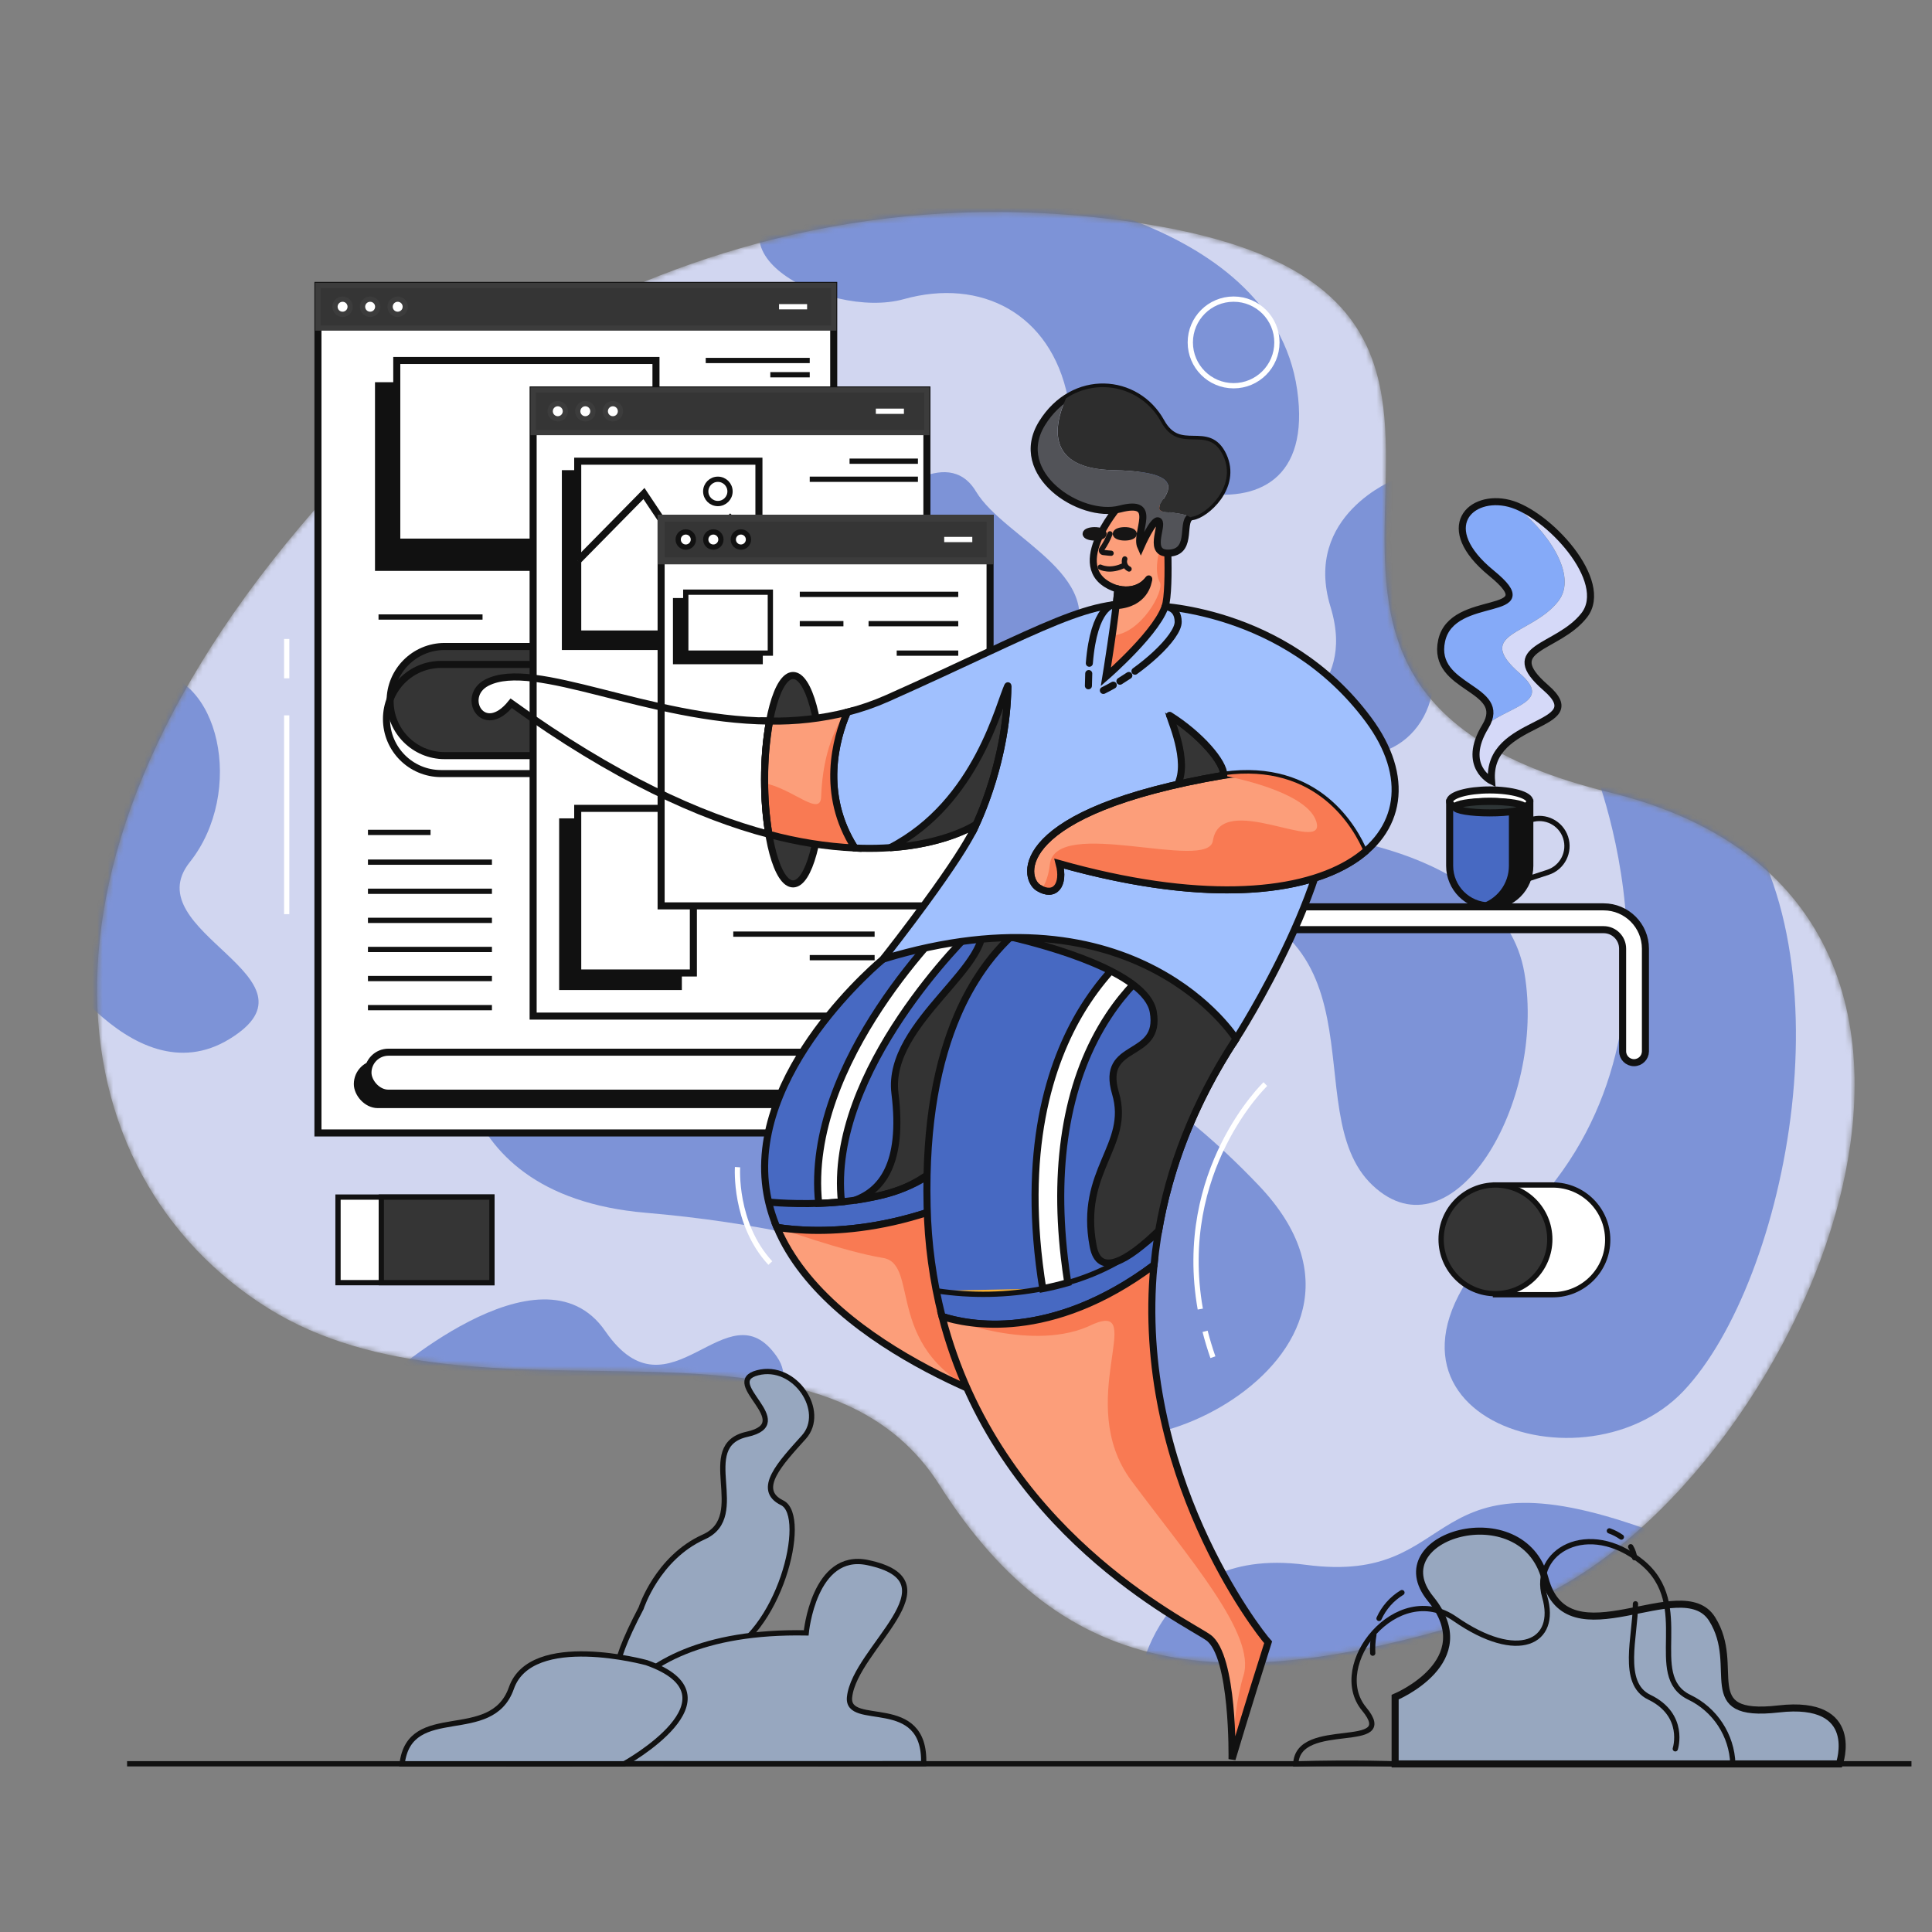 <svg width="367" height="367" viewBox="0 0 367 367" fill="none" xmlns="http://www.w3.org/2000/svg">
<rect x="0" y="0" width="367" height="367" fill="#808080" stroke="none"/>
<mask id="mask0_13_2262" style="mask-type:alpha" maskUnits="userSpaceOnUse" x="18" y="40" width="335" height="276">
<path fill-rule="evenodd" clip-rule="evenodd" d="M65.562 90.406C65.562 90.406 124.04 27.865 217.175 42.486C310.31 57.108 217.175 128.853 305.703 150.51C394.232 172.167 338.734 288.856 286.212 305.91C233.69 322.964 202.553 319.988 178.46 282.088C154.366 244.188 91.282 273.695 50.941 248.514C10.6 223.334 -0.227 161.069 65.562 90.406Z" fill="white"/>
</mask>
<g mask="url(#mask0_13_2262)">
<path d="M65.562 90.406C65.562 90.406 124.04 27.865 217.175 42.486C310.31 57.108 217.175 128.853 305.703 150.51C394.232 172.167 338.734 288.856 286.212 305.91C233.69 322.964 202.553 319.988 178.46 282.088C154.366 244.188 91.282 273.695 50.941 248.514C10.6 223.334 -0.227 161.069 65.562 90.406Z" fill="#D1D6F0"/>
<g opacity="0.59">
<path d="M302.135 144.197C302.135 144.197 325.052 197.886 287.91 232.563C250.769 267.24 300.03 285.085 319.793 264.239C339.556 243.393 352.54 179.38 326.836 150.056C301.133 120.732 302.135 144.197 302.135 144.197Z" fill="#4466C5"/>
<path d="M86.951 191.411C86.951 191.411 81.534 226.858 122.686 230.378C163.838 233.897 199.585 246.893 202.829 266.384C206.073 285.876 271.318 258.96 239.103 225.175C206.888 191.391 180.507 191.926 150.652 193.017C120.796 194.108 86.951 191.411 86.951 191.411Z" fill="#4466C5"/>
<path d="M215.598 323.236C215.598 323.236 217.402 293.186 248.036 297.249C278.67 301.312 268.902 273.962 314.94 291.292C360.978 308.623 245.7 334.877 215.598 323.236Z" fill="#4466C5"/>
<path d="M245.87 158.125C245.87 158.125 285.36 160.12 289.577 184.826C293.794 209.532 275.92 239.456 260.743 225.175C245.566 210.894 265.84 173.521 221.87 169.19C177.9 164.86 219.34 148.953 245.87 158.125Z" fill="#4466C5"/>
<path d="M6.541 177.446C7.047 178.294 24.682 208.988 43.634 197.347C62.586 185.706 25.493 177.041 36.051 163.773C46.61 150.506 41.809 127.495 27.828 127.495C13.847 127.495 -3.203 161.069 6.541 177.446Z" fill="#4466C5"/>
<path d="M72.431 262.593C72.431 262.593 102.667 234.98 114.978 252.862C127.288 270.743 138.09 243.941 147.582 257.727C157.074 271.514 109.621 284.254 72.431 262.593H72.431Z" fill="#4466C5"/>
<path d="M188.074 35.447C188.074 35.447 241.536 39.871 246.41 74.073C251.284 108.275 206.081 91.359 202.829 75.452C199.577 59.545 186.346 52.745 171.709 56.82C157.071 60.895 130.07 46.278 153.316 35.447C176.562 24.617 188.074 35.447 188.074 35.447Z" fill="#4466C5"/>
<path d="M265.017 91.051C265.017 91.051 247.423 97.879 252.739 115.266C258.055 132.653 241.094 134.007 251.738 141.046C262.382 148.085 275.661 137.888 271.606 122.8C267.551 107.712 265.017 91.051 265.017 91.051Z" fill="#4466C5"/>
<path d="M167.889 95.316C167.889 95.316 179.842 84.1 185.385 93.346C190.928 102.59 212.175 109.808 202.63 124.069C193.085 138.329 148.831 143.633 167.889 95.316Z" fill="#4466C5"/>
</g>
</g>
<path d="M60.397 54.217H158.372V215.212H60.397L60.397 54.217Z" fill="white" stroke="#111111" stroke-width="1.34"/>
<path d="M84.47 122.804H105.21V143.536H84.47C78.743 143.536 74.102 138.894 74.102 133.168C74.104 127.443 78.745 122.804 84.47 122.804V122.804Z" fill="#353535" stroke="#111111" stroke-width="1.34"/>
<path d="M71.904 73.274H110.737V107.777H71.904L71.904 73.274Z" fill="#111111" stroke="#111111" stroke-width="1.34"/>
<path d="M75.371 68.478H124.608V102.98H75.371L75.371 68.478Z" fill="white" stroke="#111111" stroke-width="1.34"/>
<rect x="67.882" y="202.038" width="94.193" height="7.789" rx="3.895" fill="#111111" stroke="#111111" stroke-width="1.34"/>
<rect x="69.897" y="199.873" width="94.193" height="7.789" rx="3.895" fill="white" stroke="#111111" stroke-width="1.34"/>
<path d="M310.394 201.864C309.199 201.864 308.229 200.894 308.229 199.698V180.207C308.227 178.215 306.613 176.601 304.62 176.598H170.322C169.525 176.633 168.774 176.227 168.365 175.543C167.956 174.858 167.956 174.004 168.365 173.319C168.774 172.635 169.525 172.229 170.322 172.264H304.62C309.006 172.268 312.559 175.822 312.564 180.207V199.719C312.55 200.907 311.583 201.864 310.394 201.864Z" fill="white" stroke="#111111" stroke-width="1.34"/>
<path fill-rule="evenodd" clip-rule="evenodd" d="M83.769 126.214H104.509V146.946H83.769C78.047 146.939 73.413 142.299 73.413 136.578C73.415 130.858 78.049 126.221 83.769 126.214V126.214Z" stroke="#111111" stroke-width="1.34"/>
<path d="M92.502 129.664C87.414 132.264 91.769 140.207 97.105 133.59C116.722 147.745 133.018 155.043 146.046 158.486C145.493 155.055 145.222 151.585 145.235 148.11C145.213 144.4 145.521 140.695 146.156 137.04L146.078 136.971C123.108 136.724 101.488 125.066 92.502 129.664Z" fill="white"/>
<path d="M101.273 74.073H176.072V193.017H101.273V74.073Z" fill="white" stroke="#111111" stroke-width="1.34"/>
<path d="M107.4 89.98H141.821V122.804H107.4V89.98Z" fill="#111111" stroke="#111111" stroke-width="1.34"/>
<path d="M109.743 87.608H144.164V120.431H109.743V87.608Z" fill="white" stroke="#111111" stroke-width="1.34"/>
<path d="M106.885 156.126H128.854V187.397H106.885V156.126Z" fill="#111111" stroke="#111111" stroke-width="1.34"/>
<path d="M109.743 153.555H131.712V184.826H109.743V153.555Z" fill="white" stroke="#111111" stroke-width="1.34"/>
<path d="M109.743 106.532L122.325 93.747L130.269 105.656L138.674 98.439L144.164 104.022L143.443 117.208" fill="white"/>
<path d="M109.743 106.532L122.325 93.747L130.269 105.656L138.674 98.439L144.164 104.022L143.443 117.208" stroke="#111111" stroke-width="1.34"/>
<path d="M125.585 98.439H188.074V172.078H125.585V98.439Z" fill="white" stroke="#111111" stroke-width="1.34"/>
<path d="M125.585 98.439H188.074V106.532H125.585V98.439Z" fill="#353535" stroke="#3C3C3C" stroke-width="1.34"/>
<path d="M195.786 220.902C200.335 217.986 204.264 217.126 207.658 217.751C211.308 196.212 213.4 175.922 208.49 175.419C197.947 174.332 182.604 164.512 167.763 182.186C167.763 182.186 141.508 203.677 145.701 226.858C146.095 229.021 146.726 231.134 147.583 233.159C155.506 234.359 173.874 234.935 195.786 220.902Z" fill="#4769C2" stroke="#111111" stroke-width="1.34"/>
<path d="M184.688 176.789L181.704 173.65C180.487 174.81 152.663 201.592 155.518 228.589C156.888 228.54 158.356 228.455 159.848 228.309C157.095 203.368 184.404 177.06 184.688 176.789Z" fill="white" stroke="#111111" stroke-width="1.34"/>
<path d="M196.617 172.779C198.835 175.171 189.019 210.748 181.302 218.736C173.586 226.724 167.63 226.991 162.383 228.009C167.293 226.184 171.689 221.306 170.002 207.662C168.315 194.018 190.049 182.928 186.221 174.514C187.214 174.332 193.84 169.782 196.617 172.779Z" fill="#333333" stroke="#111111" stroke-width="1.34"/>
<path d="M145.993 228.337C145.993 228.337 168.534 230.77 178.294 221.712" stroke="#111111" stroke-width="1.34"/>
<path d="M197.266 268.821C197.266 268.821 203.478 242.465 207.658 217.751C204.264 217.126 200.335 217.986 195.786 220.901C173.89 234.935 155.506 234.359 147.583 233.159C157.719 257.297 197.266 268.821 197.266 268.821Z" fill="#FC9E7A"/>
<path d="M187.968 265.483C204.593 272.251 191.038 239.626 185.166 226.752C168.047 234.72 154.184 234.16 147.583 233.159C147.583 233.159 160.4 237.777 167.715 238.949C175.029 240.121 167.337 257.09 187.968 265.483Z" fill="#F97A53"/>
<path fill-rule="evenodd" clip-rule="evenodd" d="M197.266 268.821C197.266 268.821 203.478 242.465 207.658 217.751C204.264 217.126 200.335 217.986 195.786 220.901C173.89 234.935 155.506 234.359 147.583 233.159C157.719 257.297 197.266 268.821 197.266 268.821V268.821Z" stroke="#111111" stroke-width="1.34"/>
<path d="M219.219 240.3C220.512 226.785 225.025 212.208 234.773 197.347C237.66 176.047 208.51 169.304 208.51 169.304C208.51 169.304 174.77 172.954 176.112 229.112C176.26 236.18 177.212 243.208 178.951 250.059C183.849 251.653 199.585 254.945 219.219 240.3Z" fill="#4769C2"/>
<path fill-rule="evenodd" clip-rule="evenodd" d="M219.218 240.3C220.512 226.785 225.025 212.208 234.773 197.347C237.66 176.047 208.51 169.304 208.51 169.304C208.51 169.304 196.131 170.646 186.667 184.185C184.798 186.882 183.207 189.761 181.918 192.777C178.196 201.382 175.731 213.116 176.112 229.112C176.259 236.18 177.212 243.208 178.95 250.059C183.849 251.653 199.585 254.945 219.218 240.3V240.3Z" stroke="#111111" stroke-width="1.34"/>
<path d="M223.715 177.446L224.701 179.676L222.726 175.216C222.369 175.374 213.903 179.218 206.673 190.04C200.591 199.127 194.367 215.001 197.42 240.105C197.607 241.632 197.827 243.196 198.081 244.796C199.634 244.492 201.224 244.115 202.829 243.649C202.575 242.027 202.359 240.434 202.18 238.872C200.048 220.39 202.902 204.633 210.554 193.008C216.985 183.232 224.636 179.7 224.709 179.668L223.715 177.446Z" fill="white" stroke="#111111" stroke-width="1.34"/>
<path d="M192.656 177.365C192.433 177.568 192.214 177.77 191.991 177.985C198.811 179.583 217.739 184.667 219.069 192.201C220.691 201.406 208.932 197.671 211.896 207.662C214.86 217.653 204.913 222.259 207.658 236.739C208.786 242.671 214.146 239.537 220.099 233.771C222.089 222.138 226.586 209.848 234.773 197.347C235.213 194.344 234.952 191.279 234.011 188.394C227.9 182.04 215.817 176.976 192.656 177.365Z" fill="#333333" stroke="#111111" stroke-width="1.34"/>
<path d="M229.522 311.055C234.388 314.486 234.035 334.168 234.035 334.168C234.035 334.168 237.1 323.881 240.891 311.968C239.144 310.086 215.436 279.728 219.202 240.312C199.569 254.957 183.832 251.665 178.942 250.071C189.448 290.952 225.321 308.087 229.522 311.055Z" fill="#FC9E7A"/>
<path d="M207.659 251.535C217.986 247.16 203.908 266.473 214.917 281.273C225.925 296.073 238.629 310.468 236.216 318.273C234.951 322.352 234.343 328.045 234.051 332.546V334.168C234.051 334.168 237.117 323.881 240.908 311.968C239.16 310.086 215.452 279.728 219.219 240.312C201.049 253.867 186.221 252.07 180.236 250.449C180.06 250.426 179.888 250.378 179.725 250.307C179.725 250.307 196.455 257.179 207.659 251.535Z" fill="#F97A53"/>
<path fill-rule="evenodd" clip-rule="evenodd" d="M229.522 311.055C234.388 314.486 234.035 334.168 234.035 334.168C234.035 334.168 237.1 323.881 240.891 311.968C239.144 310.086 215.436 279.728 219.202 240.312C199.569 254.957 183.832 251.665 178.942 250.071C189.448 290.952 225.321 308.087 229.522 311.055V311.055Z" stroke="#111111" stroke-width="1.34"/>
<path d="M252.289 146.946C248.498 129.62 218.797 115.043 218.797 115.043C207.443 113.015 198.628 119.239 168.578 132.64C166.111 133.736 163.555 134.622 160.939 135.288C158.818 140.247 155.797 150.782 162.382 161.093C164.613 161.198 166.848 161.175 169.077 161.024C185.774 152.408 189.918 133.09 191.455 130.272C191.289 144.387 185.758 156.008 184.83 157.845L184.805 157.898L184.696 158.113C183.346 160.72 179.368 167.268 167.767 182.17C216.092 167.431 234.793 197.347 234.793 197.347C234.793 197.347 256.076 164.272 252.289 146.946Z" fill="#A0C0FE"/>
<path fill-rule="evenodd" clip-rule="evenodd" d="M252.289 146.946C248.498 129.62 218.797 115.043 218.797 115.043C207.443 113.015 198.628 119.239 168.578 132.64C166.111 133.736 163.555 134.622 160.939 135.288C158.818 140.247 155.797 150.782 162.382 161.093C177.766 161.782 185.373 156.6 185.373 156.6C185.373 156.6 184.416 160.797 167.763 182.186C216.092 167.431 234.793 197.347 234.793 197.347C234.793 197.347 256.076 164.272 252.289 146.946V146.946Z" stroke="#111111" stroke-width="1.34"/>
<path d="M184.83 157.857C185.759 156.008 191.289 144.387 191.456 130.285C189.919 133.123 185.779 152.42 169.077 161.036C179.972 160.29 185.373 156.612 185.373 156.612C185.232 157.044 185.05 157.461 184.83 157.857Z" fill="#353535" stroke="#111111" stroke-width="1.34"/>
<path d="M232.47 147.262C232.563 144.829 228.009 139.533 222.179 135.888C222.722 137.583 226.311 145.908 223.132 149.902C219.953 153.896 231.051 155.651 232.47 147.262Z" fill="#353535" stroke="#111111" stroke-width="1.34"/>
<path d="M150.652 167.905C153.637 167.905 156.057 159.042 156.057 148.109C156.057 137.177 153.637 128.314 150.652 128.314C147.667 128.314 145.247 137.177 145.247 148.109C145.247 159.042 147.667 167.905 150.652 167.905Z" fill="#353535" stroke="#111111" stroke-width="1.34"/>
<path d="M145.247 148.11C145.234 151.585 145.505 155.055 146.058 158.486C151.395 159.934 156.872 160.808 162.395 161.093C155.81 150.782 158.83 140.248 160.951 135.289C156.097 136.499 151.104 137.065 146.102 136.971L146.179 137.04C145.541 140.695 145.229 144.4 145.247 148.11Z" fill="#FC9E7A"/>
<path d="M146.046 158.486C151.383 159.934 156.86 160.808 162.382 161.093C155.797 150.782 158.818 140.248 160.939 135.289L160.712 135.345C158.94 137.693 156.341 142.559 155.988 151.187C155.988 155.433 150.615 149.797 145.251 148.787C145.266 152.036 145.532 155.278 146.046 158.486Z" fill="#F97A53"/>
<path fill-rule="evenodd" clip-rule="evenodd" d="M145.247 148.11C145.234 151.585 145.506 155.055 146.058 158.486C151.396 159.934 156.872 160.808 162.395 161.093C155.81 150.782 158.831 140.248 160.951 135.289C156.097 136.499 151.105 137.065 146.103 136.971L146.18 137.04C145.542 140.695 145.23 144.4 145.247 148.11V148.11Z" stroke="#111111" stroke-width="1.34"/>
<path fill-rule="evenodd" clip-rule="evenodd" d="M92.502 129.664C87.414 132.264 91.769 140.207 97.105 133.59C116.722 147.745 133.018 155.043 146.046 158.486C145.493 155.055 145.222 151.585 145.235 148.11C145.213 144.4 145.521 140.695 146.156 137.04L146.078 136.971C123.108 136.724 101.488 125.066 92.502 129.664V129.664Z" stroke="#111111" stroke-width="1.34"/>
<path d="M259.933 136.704C243.961 115.177 218.781 115.043 218.781 115.043C213.104 121.81 204.703 130.609 213.793 132.369C222.884 134.129 232.587 143.723 232.445 147.262C250.287 144.793 257.236 157.501 259.102 161.933C266.571 155.761 267.094 146.33 259.933 136.704Z" fill="#A0C0FE"/>
<path d="M232.47 147.262C192.129 154.155 194.16 166.753 197.266 168.647C200.372 170.541 202.282 168.108 201.199 164.045C230.158 172.203 249.926 169.559 259.126 161.932C257.261 157.5 250.303 144.793 232.47 147.262Z" fill="#FC9E7A"/>
<path fill-rule="evenodd" clip-rule="evenodd" d="M232.47 147.262C192.129 154.155 194.16 166.753 197.266 168.647C200.372 170.541 202.282 168.108 201.199 164.045C230.158 172.203 249.926 169.559 259.126 161.932C257.261 157.5 250.303 144.793 232.47 147.262Z" stroke="#111111" stroke-width="1.34"/>
<path d="M259.122 161.932C257.257 157.5 250.299 144.793 232.466 147.262L232.295 147.29C236.922 148.207 248.551 150.993 250.063 156.126C251.957 162.557 231.886 149.995 230.398 159.714C229.489 165.671 200.518 154.974 199.435 164.175C199.18 166.352 198.596 167.881 197.854 168.955C200.603 170.208 202.209 167.832 201.195 164.037C230.159 172.203 249.926 169.559 259.122 161.932Z" fill="#F97A53"/>
<path d="M222.179 135.889C227.997 139.538 232.563 144.838 232.47 147.262C192.129 154.155 194.16 166.754 197.266 168.647C200.372 170.541 202.282 168.108 201.199 164.045C253.587 178.801 275.921 158.226 259.949 136.704C243.977 115.181 218.797 115.043 218.797 115.043" stroke="#111111" stroke-width="1.34" stroke-linecap="round"/>
<path d="M212.491 96.212C212.491 96.212 201.75 108.636 212.341 111.9C211.847 117.739 210.067 128.578 210.067 128.578C210.067 128.578 220.609 119.442 221.509 114.491C222.409 109.541 221.4 95.669 221.4 95.669C221.4 95.669 215.37 93.078 212.491 96.212Z" fill="#FC9E7A"/>
<path d="M221.518 114.492C222.3 110.157 221.627 98.978 221.449 96.265C220.334 95.841 219.075 96.089 218.205 96.906C218.205 96.906 222.763 98.743 221.226 101.974C219.689 105.206 219.332 108.815 220.326 110.623C221.21 112.245 216.729 120.452 211.267 120.712C210.667 124.92 210.051 128.578 210.051 128.578C210.051 128.578 220.626 119.434 221.518 114.492Z" fill="#F97A53"/>
<path fill-rule="evenodd" clip-rule="evenodd" d="M212.491 96.212C212.491 96.212 201.75 108.636 212.341 111.9C211.847 117.739 210.067 128.578 210.067 128.578C210.067 128.578 220.609 119.442 221.509 114.491C222.409 109.541 221.4 95.669 221.4 95.669C221.4 95.669 215.37 93.078 212.491 96.212Z" stroke="#111111" stroke-width="1.34"/>
<path d="M211.478 89.311C198.645 89.031 200.125 80.942 202.485 75.666C200.641 76.901 199.091 78.524 197.943 80.423C192.007 90.025 205.222 98.669 212.747 96.707C220.273 94.744 215.468 101.11 216.705 103.884C216.705 103.884 219.231 98.142 220.119 99.018C221.007 99.894 217.796 105.449 222.296 105.056C226.521 104.683 224.393 99.18 226.108 98.248C225.191 97.639 223.501 97.457 221.1 97.157C216.766 96.634 230.576 89.728 211.478 89.311Z" fill="#525358"/>
<path fill-rule="evenodd" clip-rule="evenodd" d="M216.705 103.884C216.705 103.884 219.231 98.143 220.119 99.019C221.007 99.894 217.796 105.449 222.296 105.056C226.797 104.663 224.08 98.422 226.505 98.126C228.93 97.831 235.142 92.511 232.344 86.546C229.473 80.423 224.085 86.546 220.565 80.16C215.914 71.722 203.884 70.805 197.943 80.407C192.003 90.009 205.222 98.654 212.747 96.691C220.273 94.728 215.468 101.111 216.705 103.884V103.884Z" stroke="#111111" stroke-width="1.34"/>
<path d="M218.213 109.971C218.213 109.971 216.506 112.809 212.35 111.901L218.213 109.971Z" fill="#FC9E7A"/>
<path d="M218.213 109.971C218.213 109.971 216.506 112.809 212.35 111.901" stroke="#111111" stroke-width="1.34" stroke-linecap="round"/>
<path d="M212.35 111.901C216.506 112.793 218.213 109.971 218.213 109.971C218.12 110.713 217.471 114.682 212.046 115.043C212.269 112.777 212.35 111.901 212.35 111.901Z" fill="#111111" stroke="#111111" stroke-width="1.34"/>
<path d="M211.478 130.151C210.854 130.504 210.225 130.84 209.593 131.152" stroke="#111111" stroke-width="1.34" stroke-linecap="round"/>
<path d="M214.434 128.314C213.877 128.687 213.312 129.051 212.739 129.405" stroke="#111111" stroke-width="1.34" stroke-linecap="round"/>
<path d="M221.315 115.254C221.315 115.254 223.748 115.177 223.805 118.092C223.841 119.548 222.102 121.908 219.454 124.361C218.231 125.481 216.943 126.529 215.598 127.499" stroke="#111111" stroke-width="1.34" stroke-linecap="round"/>
<path d="M206.815 127.949C206.783 128.679 206.762 129.454 206.754 130.273" stroke="#111111" stroke-width="1.34" stroke-linecap="round"/>
<path d="M211.547 114.873C211.547 114.873 207.809 115.063 206.929 125.991" stroke="#111111" stroke-width="1.34" stroke-linecap="round"/>
<path d="M184.696 158.125C184.696 158.125 191.273 145.681 191.456 130.272" stroke="#111111" stroke-width="1.34" stroke-linecap="round"/>
<path d="M184.805 157.91L184.692 158.129L184.805 157.91Z" fill="#FC3F3F" stroke="#111111" stroke-linecap="round"/>
<path d="M130.269 103.929C131.066 103.929 131.712 103.282 131.712 102.485C131.712 101.688 131.066 101.042 130.269 101.042C129.471 101.042 128.825 101.688 128.825 102.485C128.825 103.282 129.471 103.929 130.269 103.929Z" fill="white" stroke="#111111"/>
<path d="M135.504 103.929C136.301 103.929 136.947 103.282 136.947 102.485C136.947 101.688 136.301 101.042 135.504 101.042C134.706 101.042 134.06 101.688 134.06 102.485C134.06 103.282 134.706 103.929 135.504 103.929Z" fill="white" stroke="#111111"/>
<path d="M140.738 103.929C141.535 103.929 142.181 103.282 142.181 102.485C142.181 101.688 141.535 101.042 140.738 101.042C139.941 101.042 139.294 101.688 139.294 102.485C139.294 103.282 139.941 103.929 140.738 103.929Z" fill="white" stroke="#111111"/>
<path d="M184.696 102.485H179.36H184.696Z" fill="white"/>
<path d="M184.696 102.485H179.36" stroke="white"/>
<path d="M101.273 74.073H176.072V82.167H101.273V74.073Z" fill="#353535" stroke="#3C3C3C"/>
<path d="M105.956 79.563C106.753 79.563 107.4 78.917 107.4 78.12C107.4 77.323 106.753 76.676 105.956 76.676C105.159 76.676 104.513 77.323 104.513 78.12C104.513 78.917 105.159 79.563 105.956 79.563Z" fill="white" stroke="#3C3C3C"/>
<path d="M111.187 79.563C111.984 79.563 112.63 78.917 112.63 78.12C112.63 77.323 111.984 76.676 111.187 76.676C110.389 76.676 109.743 77.323 109.743 78.12C109.743 78.917 110.389 79.563 111.187 79.563Z" fill="white" stroke="#3C3C3C"/>
<path d="M116.422 79.563C117.219 79.563 117.865 78.917 117.865 78.12C117.865 77.323 117.219 76.676 116.422 76.676C115.624 76.676 114.978 77.323 114.978 78.12C114.978 78.917 115.624 79.563 116.422 79.563Z" fill="white" stroke="#3C3C3C"/>
<path d="M171.709 78.12H166.373H171.709Z" fill="white"/>
<path d="M171.709 78.12H166.373" stroke="white"/>
<path d="M60.397 54.217H158.372V62.31H60.397L60.397 54.217Z" fill="#353535" stroke="#3C3C3C"/>
<path d="M65.076 59.711C65.873 59.711 66.519 59.065 66.519 58.268C66.519 57.471 65.873 56.824 65.076 56.824C64.279 56.824 63.632 57.471 63.632 58.268C63.632 59.065 64.279 59.711 65.076 59.711Z" fill="white" stroke="#3C3C3C"/>
<path d="M70.311 59.711C71.108 59.711 71.754 59.065 71.754 58.268C71.754 57.471 71.108 56.824 70.311 56.824C69.513 56.824 68.867 57.471 68.867 58.268C68.867 59.065 69.513 59.711 70.311 59.711Z" fill="white" stroke="#3C3C3C"/>
<path d="M75.545 59.711C76.342 59.711 76.989 59.065 76.989 58.268C76.989 57.471 76.342 56.824 75.545 56.824C74.748 56.824 74.102 57.471 74.102 58.268C74.102 59.065 74.748 59.711 75.545 59.711Z" fill="white" stroke="#3C3C3C"/>
<path d="M153.316 58.268H147.984H153.316Z" fill="white"/>
<path d="M153.316 58.268H147.984" stroke="white"/>
<path d="M151.925 112.902H182.028H151.925Z" fill="white"/>
<path d="M151.925 112.902H182.028" stroke="#111111"/>
<path d="M164.99 118.473H182.028H164.99Z" fill="white"/>
<path d="M164.99 118.473H182.028" stroke="#111111"/>
<path d="M161.381 87.608H174.369H161.381Z" fill="white"/>
<path d="M161.381 87.608H174.369" stroke="#111111"/>
<path d="M153.815 91.038H174.369H153.815Z" fill="white"/>
<path d="M153.815 91.038H174.369" stroke="#111111"/>
<path d="M170.338 124.068H182.028H170.338Z" fill="white"/>
<path d="M170.338 124.068H182.028" stroke="#111111"/>
<path d="M151.925 118.473H160.217H151.925Z" fill="white"/>
<path d="M151.925 118.473H160.217" stroke="#111111"/>
<path d="M136.367 95.653C137.641 95.653 138.674 94.62 138.674 93.346C138.674 92.072 137.641 91.039 136.367 91.039C135.093 91.039 134.06 92.072 134.06 93.346C134.06 94.62 135.093 95.653 136.367 95.653Z" fill="white" stroke="#111111"/>
<path d="M166.141 177.446H139.291" stroke="#111111"/>
<path d="M166.142 181.915H153.815" stroke="#111111"/>
<path d="M128.334 114.102H144.4V125.678H128.334V114.102Z" fill="#111111" stroke="#111111"/>
<path d="M130.269 112.488H146.334V124.065H130.269V112.488Z" fill="white" stroke="#111111"/>
<path d="M134.06 68.478H153.815" stroke="#111111"/>
<path d="M71.904 117.208H91.663" stroke="#111111"/>
<path d="M69.897 163.774H93.447" stroke="#111111"/>
<path d="M69.897 158.125H81.786" stroke="#111111"/>
<path d="M69.897 169.304H93.447" stroke="#111111"/>
<path d="M69.897 174.831H93.447" stroke="#111111"/>
<path d="M69.897 180.357H93.447" stroke="#111111"/>
<path d="M69.897 185.884H93.447" stroke="#111111"/>
<path d="M69.897 191.411H93.447" stroke="#111111"/>
<path d="M146.33 71.186H153.815" stroke="#111111"/>
<path d="M177.852 245.19C184.568 246.217 191.411 246.08 198.081 244.784L177.852 245.19Z" fill="#F9B132"/>
<path d="M177.852 245.19C184.568 246.217 191.411 246.08 198.081 244.784" stroke="#111111"/>
<path d="M202.829 243.653C209.195 241.862 215.069 238.646 220.009 234.25" stroke="#111111"/>
<path d="M64.208 227.397H93.447V243.653H64.208V227.397Z" fill="white" stroke="#111111"/>
<path d="M72.431 227.397H93.447V243.653H72.431L72.431 227.397Z" fill="#353535" stroke="#111111"/>
<path fill-rule="evenodd" clip-rule="evenodd" d="M285.563 157.444L290.789 155.736C293.541 154.836 296.502 156.338 297.401 159.09C298.301 161.842 296.799 164.803 294.047 165.702L288.821 167.411L285.563 157.444Z" stroke="#111111"/>
<path d="M286.629 152.538V164.463C286.632 167.897 284.332 170.907 281.018 171.806C281.663 171.986 282.33 172.077 283 172.078C287.206 172.078 290.615 168.668 290.615 164.463V152.538H286.629Z" fill="#111111" stroke="#111111"/>
<path d="M286.629 164.463V152.538H275.377V164.463C275.378 167.905 277.692 170.917 281.018 171.806C284.332 170.907 286.632 167.897 286.629 164.463Z" fill="#4769C2"/>
<path fill-rule="evenodd" clip-rule="evenodd" d="M275.378 152.538H290.603V164.467C290.603 168.672 287.194 172.082 282.988 172.082C278.783 172.082 275.374 168.672 275.374 164.467V152.538H275.378Z" stroke="#111111" stroke-width="1.34"/>
<path d="M289.577 153.324C290.226 153.004 290.603 152.631 290.603 152.234C290.603 151.017 287.193 150.056 282.988 150.056C278.783 150.056 275.377 151.029 275.377 152.234C275.377 152.639 275.755 153.004 276.403 153.324C277.721 152.671 280.174 152.234 282.988 152.234C285.802 152.234 288.26 152.684 289.577 153.324Z" fill="white" stroke="#111111" stroke-width="1.34"/>
<path d="M282.988 154.415C286.625 154.415 289.573 153.927 289.573 153.324C289.573 152.722 286.625 152.233 282.988 152.233C279.352 152.233 276.403 152.722 276.403 153.324C276.403 153.927 279.352 154.415 282.988 154.415Z" fill="#2E3536" stroke="#111111" stroke-width="1.34"/>
<path d="M287.396 95.856C293.77 100.518 299.897 109.257 296.012 114.212C290.936 120.699 279.769 120.156 288.738 127.949C294.82 133.241 287.428 133.934 282.364 137.612C282.295 137.746 282.23 137.879 282.145 138.017C277.575 145.547 283.329 148.345 283.329 148.345C282.311 136.253 302.614 138.443 293.649 130.646C284.683 122.848 295.846 123.383 300.923 116.908C305.833 110.647 294.755 98.349 287.396 95.856Z" fill="#D5D9F8"/>
<path d="M288.722 127.949C279.753 120.156 290.92 120.687 295.996 114.212C299.881 109.257 293.754 100.519 287.38 95.856C287.133 95.775 286.889 95.698 286.65 95.637C279.327 93.78 272.653 100.206 283.313 108.908C293.973 117.61 275.868 112.387 273.837 121.693C271.846 130.824 286.131 130.512 282.352 137.612C287.429 133.934 294.804 133.241 288.722 127.949Z" fill="#85AAF8"/>
<path fill-rule="evenodd" clip-rule="evenodd" d="M283.329 148.345C283.329 148.345 277.575 145.547 282.145 138.017C286.715 130.488 271.821 130.999 273.853 121.693C275.884 112.387 293.993 117.606 283.329 108.892C272.665 100.178 279.343 93.763 286.666 95.621C293.989 97.478 305.999 110.416 300.923 116.892C295.846 123.367 284.667 122.853 293.648 130.646C302.63 138.439 282.311 136.254 283.329 148.345V148.345Z" stroke="#111111" stroke-width="1.34"/>
<path d="M213.664 102.015C214.557 102.015 215.282 101.742 215.282 101.407C215.282 101.071 214.557 100.798 213.664 100.798C212.77 100.798 212.046 101.071 212.046 101.407C212.046 101.742 212.77 102.015 213.664 102.015Z" fill="white" stroke="#161515" stroke-width="1.34"/>
<path d="M213.084 100.839C212.476 100.928 212.046 101.147 212.046 101.407C212.046 101.666 212.476 101.885 213.084 101.974C213.42 101.885 213.664 101.666 213.664 101.407C213.664 101.147 213.42 100.928 213.084 100.839Z" fill="#161515"/>
<path d="M207.93 102.015C208.823 102.015 209.548 101.742 209.548 101.407C209.548 101.071 208.823 100.798 207.93 100.798C207.036 100.798 206.312 101.071 206.312 101.407C206.312 101.742 207.036 102.015 207.93 102.015Z" fill="white" stroke="#161515" stroke-width="1.34"/>
<path d="M207.35 100.839C206.742 100.928 206.308 101.147 206.308 101.407C206.308 101.666 206.742 101.885 207.35 101.974C207.687 101.885 207.93 101.666 207.93 101.407C207.93 101.147 207.687 100.928 207.35 100.839Z" fill="#161515"/>
<path d="M210.845 101.407C210.466 102.423 209.956 103.385 209.329 104.269C209.229 104.378 209.196 104.532 209.242 104.672C209.289 104.811 209.407 104.915 209.552 104.943C210.249 105.048 211.06 105.093 211.06 105.093" stroke="#161515" stroke-linecap="round"/>
<path d="M209.017 107.732C209.017 107.732 210.93 108.75 213.663 107.327" stroke="#161515" stroke-linecap="round"/>
<path d="M121.786 305.488C121.786 305.488 124.851 295.923 133.699 291.949C142.546 287.976 132.048 274.631 141.897 272.458C151.747 270.285 136.764 262.625 143.896 260.772C151.029 258.919 157.079 268.127 152.699 272.997C148.32 277.867 143.418 282.96 148.576 285.47C153.733 287.98 147.947 310.849 136.582 314.664C125.216 318.48 108.968 329.854 121.786 305.488Z" fill="#97A7BF" stroke="#111111"/>
<path d="M213.663 106.175C213.418 106.925 213.764 107.741 214.474 108.085" stroke="#161515" stroke-linecap="round"/>
<path d="M153.145 310.18C153.145 310.18 154.589 294.682 164.811 296.823C182.028 300.432 162.378 313.067 161.381 322.368C160.732 328.414 175.881 321.622 175.455 335.023C164.56 335.068 112.508 335.023 112.508 335.023C112.508 335.023 113.575 309.458 153.145 310.18Z" fill="#97A7BF" stroke="#111111"/>
<path d="M122.824 315.84C122.824 315.84 100.928 309.843 97.141 320.662C93.354 331.48 77.828 323.127 76.384 335.064C94.793 335.089 118.554 335.064 118.554 335.064C118.554 335.064 141.468 322.405 122.824 315.84Z" fill="#97A7BF" stroke="#111111"/>
<path d="M232.36 86.562C229.49 80.439 224.101 86.562 220.581 80.175C218.906 77.046 215.985 74.771 212.541 73.912C209.097 73.053 205.45 73.69 202.501 75.667C200.145 80.938 198.661 89.047 211.494 89.311C230.592 89.716 216.766 96.634 221.116 97.173C223.517 97.473 225.208 97.656 226.124 98.264C226.251 98.199 226.388 98.158 226.53 98.142C228.93 97.846 235.142 92.526 232.36 86.562Z" fill="#2D2D2D"/>
<path d="M265.018 322.388C265.018 322.388 281.423 315.593 271.736 303.684C262.049 291.775 289.208 283.815 293.494 299.892C297.78 315.97 319.445 298.388 325.219 307.532C330.993 316.675 321.975 326.443 337.854 324.627C353.732 322.81 349.402 335.072 349.402 335.072H265.018V322.388Z" fill="#97A7BF" stroke="#111111" stroke-width="1.34"/>
<path fill-rule="evenodd" clip-rule="evenodd" d="M265.017 335.073H329.168C328.985 329.627 325.783 324.736 320.864 322.39C312.426 318.266 321.926 304.869 311.83 296.695C301.734 288.52 290.903 294.667 293.429 303.324C295.956 311.981 288.377 315.842 276.399 307.533C265.386 299.874 252.253 316.336 259.122 324.628C265.991 332.92 246.499 326.396 246.146 335.073C257.334 334.745 265.017 335.073 265.017 335.073Z" stroke="#111111"/>
<path d="M310.67 304.654C310.67 310.801 307.783 319.73 313.285 322.39C320.325 325.792 318.236 332.203 318.236 332.203" stroke="#111111" stroke-linecap="round"/>
<path d="M309.766 293.819C310.15 294.459 310.402 295.169 310.508 295.908" stroke="#111111" stroke-linecap="round"/>
<path d="M305.715 290.803C306.524 291.091 307.29 291.487 307.994 291.979" stroke="#111111" stroke-linecap="round"/>
<path d="M260.983 310.529C260.773 311.685 260.699 312.86 260.76 314.033" stroke="#111111" stroke-linecap="round"/>
<path d="M266.311 302.529C264.398 303.689 262.881 305.401 261.96 307.44" stroke="#111111" stroke-linecap="round"/>
<path d="M228.918 252.895C229.326 254.5 229.821 256.14 230.402 257.813" stroke="white"/>
<path d="M240.369 205.936C240.369 205.936 223.338 222.24 228.006 248.673" stroke="white"/>
<path d="M140.102 221.713C140.102 221.713 139.384 232.426 146.33 239.927" stroke="white"/>
<path d="M284.075 225.099H294.97C300.73 225.099 305.399 229.768 305.399 235.528C305.393 241.283 300.725 245.944 294.97 245.944H284.075V225.099V225.099Z" fill="white" stroke="#111111"/>
<path d="M284.075 245.746C289.776 245.746 294.398 241.124 294.398 235.422C294.398 229.721 289.776 225.099 284.075 225.099C278.373 225.099 273.751 229.721 273.751 235.422C273.751 241.124 278.373 245.746 284.075 245.746Z" fill="#353535" stroke="#111111"/>
<path fill-rule="evenodd" clip-rule="evenodd" d="M234.335 73.275C238.879 73.275 242.562 69.591 242.562 65.047C242.562 60.504 238.879 56.82 234.335 56.82C229.791 56.82 226.108 60.504 226.108 65.047C226.108 69.591 229.791 73.275 234.335 73.275Z" stroke="white"/>
<path d="M54.461 135.889V173.651" stroke="white"/>
<path d="M54.461 121.376V128.854" stroke="white"/>
<path d="M363.099 335.044H24.139" stroke="#111111"/>
</svg>
